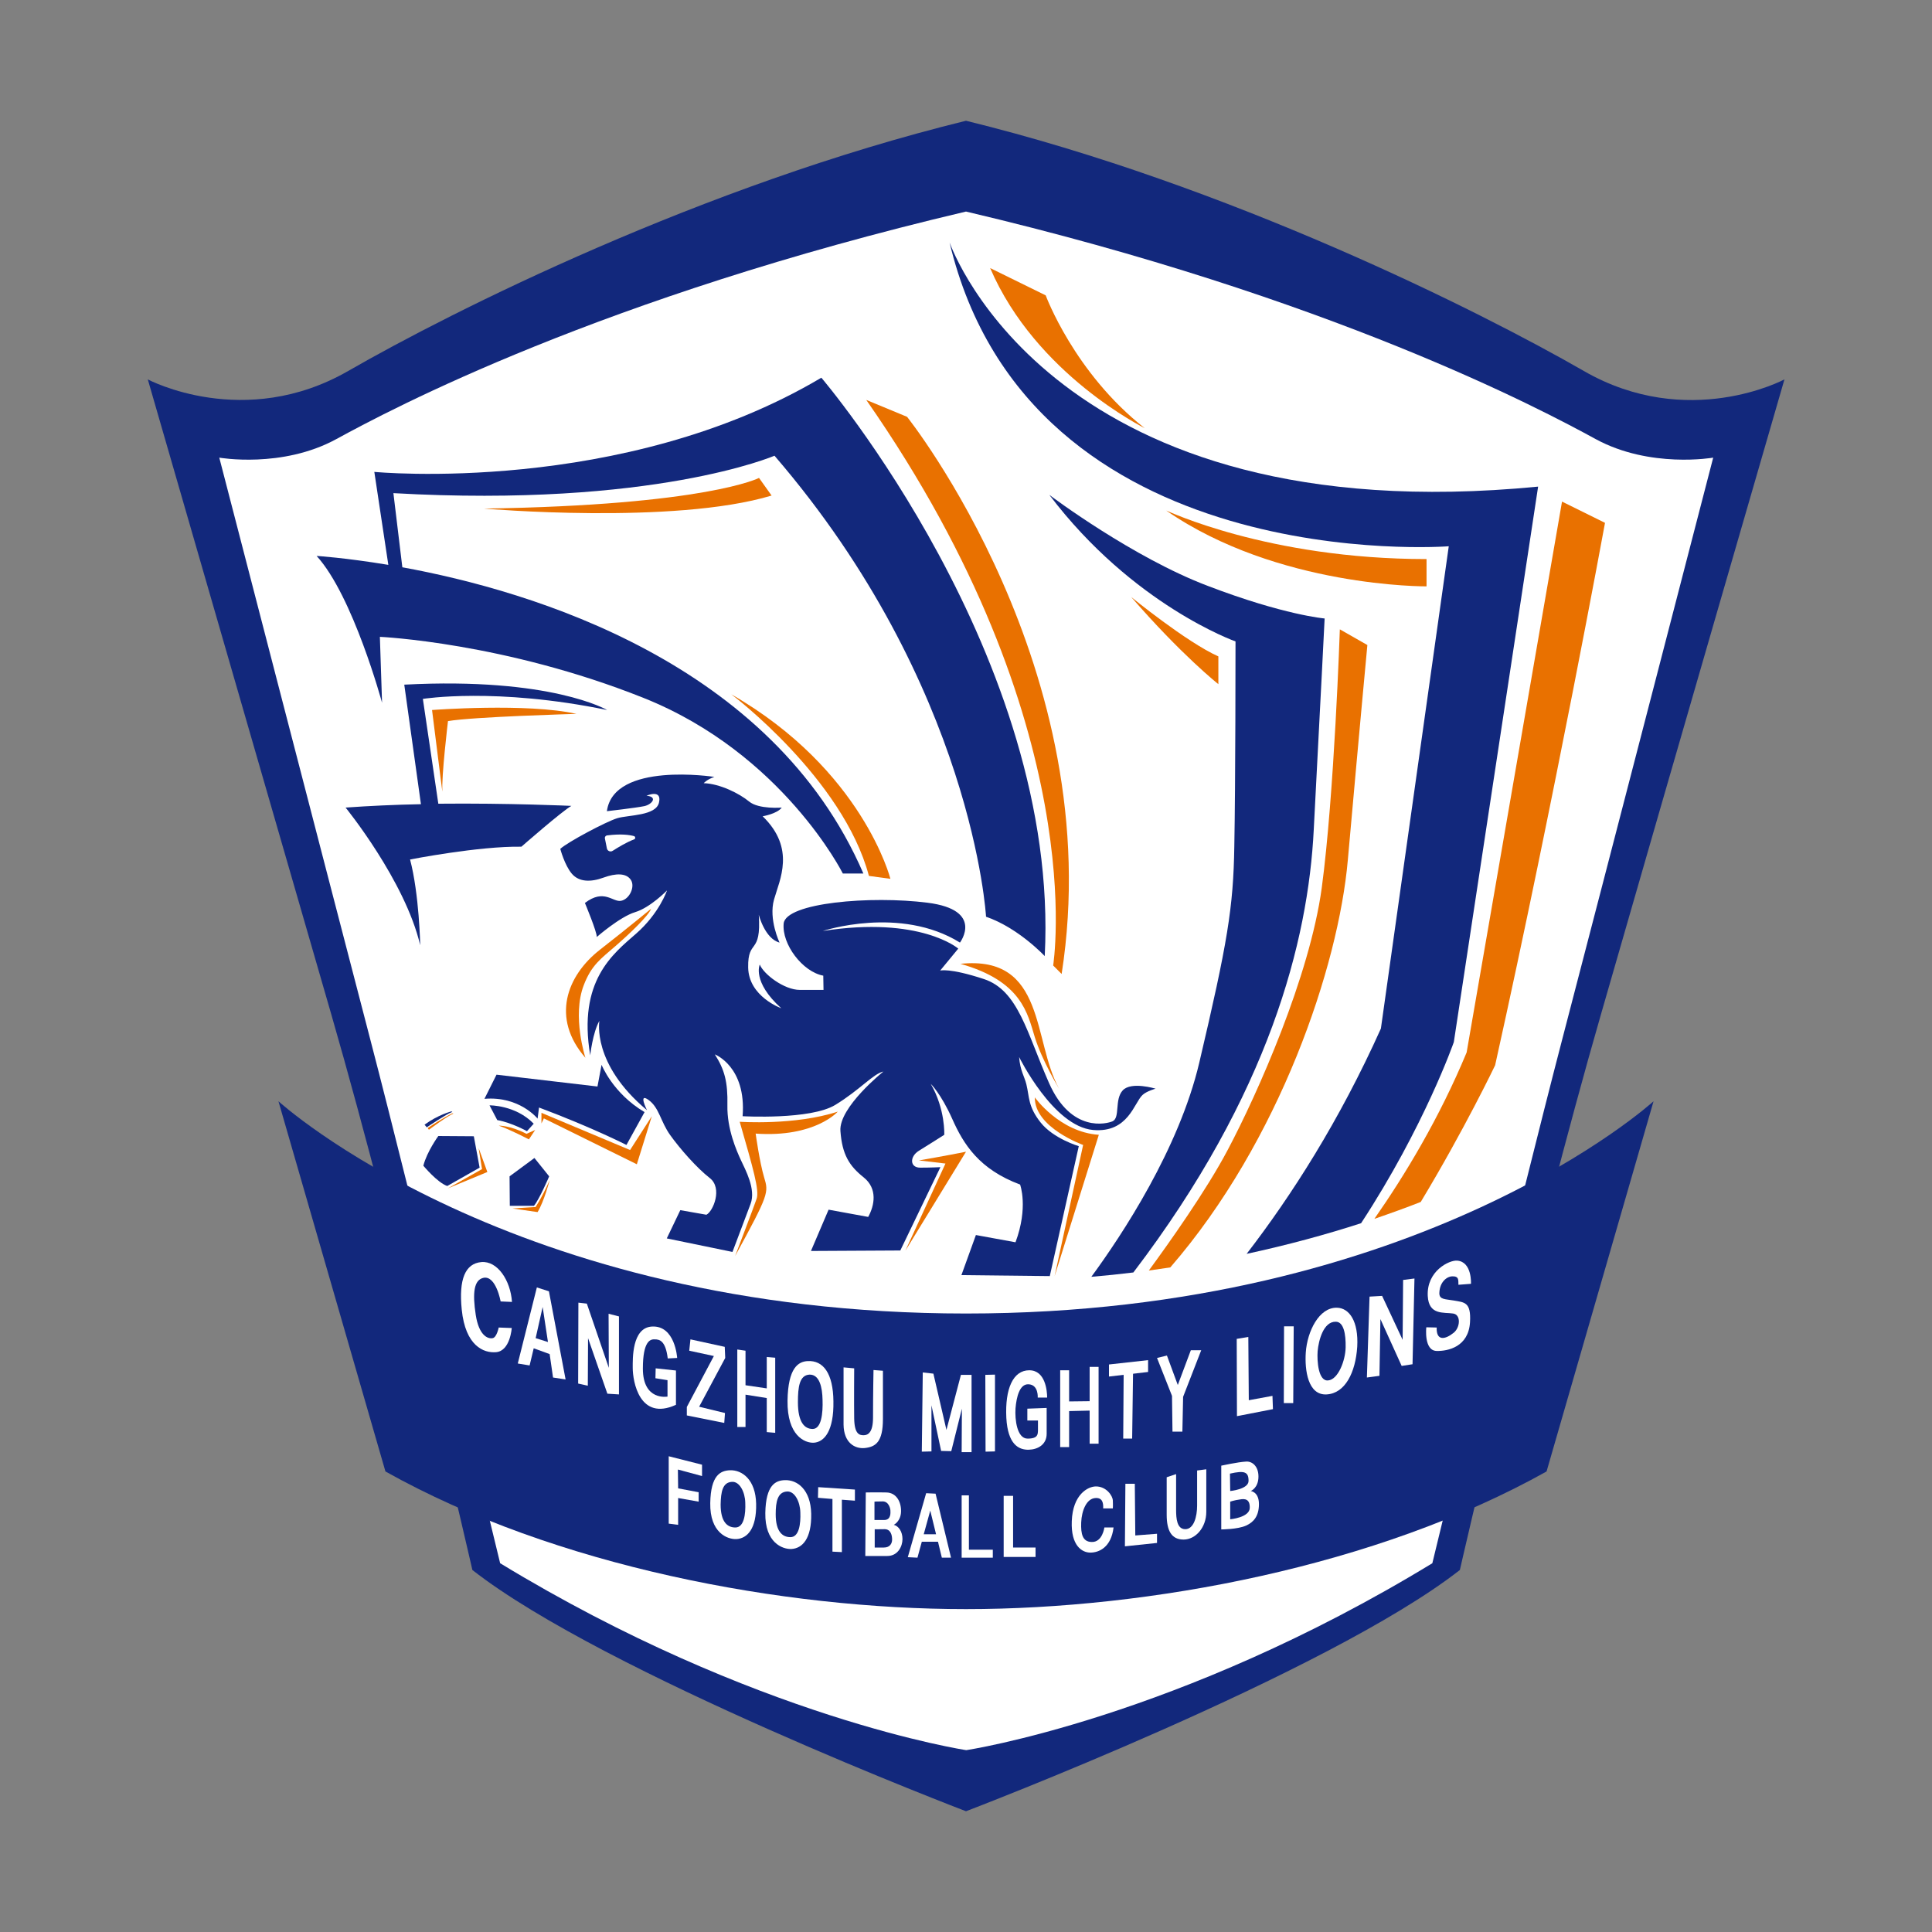 <svg version="1.1" xmlns="http://www.w3.org/2000/svg" xmlns:xlink="http://www.w3.org/1999/xlink" x="0px" y="0px"
	 viewBox="0 0 800 800" enable-background="new 0 0 800 800" xml:space="preserve">
<rect x="0" y="0" width="800" height="800" fill="#808080" stroke="none"/>
<g>
	<path fill="#12287C" d="M655.8,153.6C612.7,128.8,508.9,76.7,400,50c-108.9,26.7-212.7,78.8-255.8,103.6s-83,3.5-83,3.5
		s47.8,165.3,76,263s58.4,230,58.4,230C250.4,693,400,750,400,750s149.6-57,204.5-99.9c0,0,30.2-132.2,58.4-230
		c28.1-97.8,76-263,76-263S699,178.5,655.8,153.6z"/>
	<path fill="#FFFFFF" d="M660.7,181.8c-22.5-12.3-109.6-58.6-260.7-94.2c-151.1,35.6-238.2,81.9-260.7,94.2s-48.5,7.7-48.5,7.7
		s45,173.7,62.6,241.2s53.7,216.6,53.7,216.6c105.5,64.2,193,77.4,193,77.4s87.5-13.1,193-77.4c0,0,36.1-149.1,53.7-216.6
		s62.6-241.2,62.6-241.2S683.3,194.1,660.7,181.8z"/>
	<path fill="#12287C" d="M400,543.9c-188.6,0-284.7-87.9-284.7-87.9l44.3,153.3c70.3,39.4,164.6,57,240.4,57s170-17.6,240.4-57
		L684.7,456C684.7,456,588.6,543.9,400,543.9z"/>
</g>
<g>
	<path fill="#12287C" d="M636.9,201.5l-34.9,230c0,0-12.2,35-38.4,75c-14.5,4.7-30.3,9-47.4,12.7c18.5-24,38.4-55,55.6-93.3
		l28.1-199.7c0,0-173.6,13.4-206.7-125.8C394.4,103.7,437.3,220.9,636.9,201.5z"/>
	<path fill="#E97100" d="M410,111l23,11.3c0,0,11.8,32.1,41,55C474,177.2,429,155.2,410,111z"/>
	<path fill="#E97100" d="M590.7,231.5v11.3c0,0-61.7,0.5-107.8-31.4C482.9,211.3,524.9,231.5,590.7,231.5z"/>
	<path fill="#E97100" d="M664.6,216.5c0,0-20.6,112.5-45.5,224.6c0,0-12.6,26.4-30.8,56.6c-6.1,2.4-12.5,4.7-19.2,7
		c12.7-18.2,26.9-41.7,38.2-68.9l39.5-228.1L664.6,216.5z"/>
	<path fill="#12287C" d="M548.5,256.1c0,0-1.6,32.1-4.5,87.4c-2.3,46.1-18.4,109.5-74.7,183.4c-5.7,0.7-11.5,1.3-17.4,1.8
		c12.7-17.3,36.3-53,44.7-88.7c11.7-49.7,14.1-64.2,14.5-89.5c0.5-25.3,0.5-84.9,0.5-84.9s-42.5-15-77.1-60.7
		c1,0.8,34.7,26,65.6,37.7C531.7,254.7,548.5,256.1,548.5,256.1z"/>
	<path fill="#E97100" d="M504.5,271.8v11.5c0,0-15.2-12-36.1-36.1C468.4,247.2,491.3,265.9,504.5,271.8z"/>
	<path fill="#E97100" d="M566.2,267.1c0,0-3,31.8-8.1,89.1c-3.9,43.9-28.1,116.2-73.5,168.6c-2.9,0.4-5.9,0.9-8.9,1.3
		c8-10.9,23.8-33.1,32.7-50c12.3-23.2,33.9-71.8,38.9-108.4c5.2-38.6,7.5-107.1,7.5-107.1L566.2,267.1z"/>
	<path fill="#12287C" d="M340.1,156.4c-82.4,48.9-185.1,39-185.1,39l5.8,38.5c-18.1-3-29.7-3.7-29.7-3.7
		c15.1,16.5,27.1,60.8,27.1,60.8l-0.9-27.3c0,0,51.6,2.3,109.2,25.3s82.5,72.7,82.5,72.7h8.5c-37.7-87.3-137.2-117-190.9-126.8
		l-3.7-30.7c107.8,6.1,157.8-15.5,157.8-15.5c82.3,95.6,87.6,190.9,87.6,190.9c13.4,4.6,24.3,16.3,24.3,16.3
		C439.1,272.2,340.1,156.4,340.1,156.4z"/>
	<path fill="#12287C" d="M181.5,332.8l-6.4-43.4c0,0,30.2-4.9,76.3,4.6c0,0-23.2-13.7-84-10.5l6.9,49.5c-10.7,0.2-21.4,0.7-31.2,1.4
		c0,0,24.6,30.2,30.9,57c0,0-0.4-21.1-4.2-35.5c0,0,28.5-5.6,46.1-5.3c0,0,16.9-14.8,20.7-16.9C236.7,333.7,210.5,332.5,181.5,332.8
		z"/>
	<path fill="#E97100" d="M358.7,165.6l16.9,7c0,0,83.7,104.8,64,230.7l-3.5-3.5C436,399.8,452.7,300.4,358.7,165.6z"/>
	<path fill="#E97100" d="M319.5,205.2l-5.2-7.3c0,0-21.8,11.3-113.9,12.7C200.4,210.6,279,217.4,319.5,205.2z"/>
	<path fill="#E97100" d="M359.8,362.7l8.9,1.2c0,0-11.5-45.2-65.9-76.4C302.9,287.5,349.1,322.4,359.8,362.7z"/>
	<path fill="#E97100" d="M178.9,294c0,0,39.4-3,59.8,1.6c0,0-43.1,1.2-53.2,3c0,0-2.8,23.4-2.3,29.1
		C183.1,327.8,182.4,321.6,178.9,294z"/>
	<g>
		<path fill="#12287C" d="M404.1,511.4l16.4,3c5.4-14.5,1.9-23.9,1.9-23.9c-16.9-6.3-23.4-16.6-28.1-27.2
			c-4.7-10.5-8.9-14.5-8.9-14.5c6.1,10.5,5.6,21.1,5.6,21.1s-6.6,4.2-10.5,6.6s-3.8,7,0.5,7s8.4-0.2,8.4-0.2l-16.6,34.5l-37,0.2
			l7.3-17.1l16.4,3c2.6-4.7,4-11.7-1.9-16.4c-5.9-4.7-8.9-9.4-9.6-19.2c-0.7-9.8,17.8-24.6,17.8-24.6c-4.2,0.9-9.6,7.5-19.9,13.8
			s-38.4,4.7-38.4,4.7c1.6-20.6-11.5-25.6-11.5-25.6c4,6.3,5.4,11.3,5.2,21.1c-0.2,9.8,3.8,18.8,5.6,22.7s6.3,12,4,18.1
			s-7.5,19.9-7.5,19.9l-27.2-5.6l5.6-11.7l10.8,1.9c2.8-1.4,6.8-11,1.4-15.2s-12.4-12.2-16.4-17.8s-4.5-11.3-8.9-14.5
			c-4.5-3.3-0.7,4.2-0.7,4.2c-23-19.2-19.7-37-19.7-37c-2.8,4.9-3.8,14.3-3.8,14.3c-5.2-30.9,9.4-42,19-50.4s12.8-17.9,12.8-17.9
			s-6.9,7.1-13.2,9c-6.3,1.9-15.9,10.3-15.9,10.3c0.2-1.9-4.9-14.1-4.9-14.1c8-6.1,11.5-0.2,15-0.9s5.9-5.9,4-8.7
			c-1.9-2.8-6.1-2.8-11.3-0.9s-10.1,1.9-13.1-1.6s-4.8-10.3-4.8-10.3c3-2.8,19-11.3,23.6-12.7c4.6-1.4,16.2-0.9,17.3-6.6
			c1.2-5.6-5.2-2.7-5.2-2.7c4.8,0.4,2.3,3.6-0.9,4.3c-3.3,0.7-15.5,2.1-15.5,2.1c2.8-20.7,44.5-14.2,44.5-14.2
			c-3.2,1.1-4.4,2.6-4.4,2.6c6.7,0.2,14.8,4.3,18.8,7.6c4,3.3,13.5,2.5,13.5,2.5c-1.9,2.6-7.9,3.6-7.9,3.6
			c13.8,13.4,7,26.3,4.7,34.5s2.3,17.8,2.3,17.8c-6.1-1.6-8.6-11.5-8.6-11.5c1.1,16.9-4.6,9.7-4.4,21.8s13.7,16.9,13.7,16.9
			c-12.2-11-8.9-18.1-8.9-18.1c1.6,4,10.1,10.5,16.6,10.5s9.8,0,9.8,0l-0.1-5.9c-8.6-1.6-17.2-13-16.4-21.6
			c0.9-8.6,36-11.6,59.6-8.6s13.4,16.5,13.4,16.5c-24.8-15.4-56.8-4.8-56.8-4.8c40.4-6.3,56.1,7.3,56.1,7.3l-7.5,9.1
			c0,0,3.8-1.2,18.1,3.5c14.3,4.7,17.8,22.3,27,43.1s24,16.8,26.3,15.8c3.2-1.5,0.7-9,4.2-12.8s13.6-0.7,13.6-0.7s-3.7,1-5.4,2.6
			c-3.5,3.2-5.9,15.8-20.5,14.5c-16.5-1.5-30.6-30.2-30.6-30.2c0.4,5.6,2.2,8,3,11.3c1.3,5.3,0.6,9.1,5.9,15.8
			c5.3,6.7,15.8,9.8,15.8,9.8l-12,53.8l-36.6-0.4L404.1,511.4z M250.5,347.3l0.8,4c0.2,1.1,1.5,1.6,2.4,1c2.2-1.4,5.8-3.6,8.8-4.7
			c0.7-0.2,0.7-1.2,0-1.4c-1.9-0.5-5.3-1-10.9-0.3C250.8,345.9,250.3,346.6,250.5,347.3z"/>
		<path fill="#12287C" d="M249.1,440.9c0,0,4.6,11.8,17.8,19.6l-7.5,13.6c0,0-14.1-7.2-36.2-15.5l-0.6,4.6c0,0-7.5-9.4-22-8.2l5-10
			l41.8,4.9L249.1,440.9z"/>
	</g>
	<path fill="#E97100" d="M397.7,399.1c35.5-3.7,29.8,32,40.9,51.8c0,0-7.1-11.7-10.1-21.4C425.5,419.8,423.2,406.3,397.7,399.1z"/>
	<path fill="#E97100" d="M428.5,454.4c0,0,10.2,14.4,26.5,15.5l-18.3,58.5l11.8-54.3C448.5,474.1,428.3,466.9,428.5,454.4z"/>
	<path fill="#E97100" d="M380.5,480.5c0,0,11.7-2,19.5-3.6l-25.1,41l16.6-36.1L380.5,480.5z"/>
	<path fill="#E97100" d="M346.9,460.3c0,0-9.4,10.8-34,9.1c0,0,1.6,11.7,3.5,18.1c1.9,6.3,2.1,6.8-12,32.6c0,0,7.7-20.2,8.9-23.7
		c1.2-3.5-1.4-12.4-7-31.9C306.4,464.5,329.1,466.1,346.9,460.3z"/>
	<path fill="#E97100" d="M269.6,376.3c0,0-9.7,8-21.1,16.9c-13.9,10.8-20.4,28.4-6.1,44.8c0,0-5.6-17.2-0.7-30
		c3.2-8.4,7.1-11,13.2-16.3C261,386.4,268.6,379.1,269.6,376.3z"/>
	<polygon fill="#E97100" points="269.9,462.2 263.7,482.1 225.2,463.1 224.2,465.2 224.2,460.8 260.9,476.2 	"/>
	<path fill="#12287C" d="M181.5,470.4c0,0-4.7,6.4-6.2,12.3c0,0,5.8,7,9.9,8.4l13.4-7.6l-2.4-13L181.5,470.4L181.5,470.4z"/>
	<path fill="#12287C" d="M211,487.1l10.3-7.6l6.1,7.6c0,0-4,9.4-6.3,12.2h-10L211,487.1L211,487.1z"/>
	<path fill="#12287C" d="M202.7,457.7c0,0,10.7-0.2,18.3,7.6l-2.8,3.1c0,0-6.2-3.5-12.3-4.6L202.7,457.7z"/>
	<path fill="#E97100" d="M221.6,467.9l-2.6,3.9c0,0-8-4.2-12.5-5.7c0,0,4.8-0.1,11.5,3.4L221.6,467.9z"/>
	<path fill="#E97100" d="M227.6,488.7c0,0-2.3,8.8-5,13.2l-10.4-1.5l9.6-0.6C221.7,499.7,223.9,497,227.6,488.7z"/>
	<polygon fill="#E97100" points="198.2,475.4 201.8,485.3 185.4,492.1 199.6,484.1 	"/>
	<path fill-rule="evenodd" clip-rule="evenodd" fill="#12287C" d="M175.8,465.7l0.9,1.1c0,0,8.3-5.6,10.6-6.4l-0.4-0.2
		C186.9,460.2,181.4,461.6,175.8,465.7z"/>
	<path fill-rule="evenodd" clip-rule="evenodd" fill="#E97100" d="M177.1,467.1l0.5,0.7c0,0,7.9-5.9,10.2-6.7l-0.5-0.1
		C187.3,461,183.2,463,177.1,467.1z"/>
</g>
<g>
	<g>
		<path fill="#FFFFFF" d="M206.5,549.7l5.4,0.2c0,0-0.6,9.4-6.4,10c-5.3,0.5-12.8-2.7-14.3-17.6c-1.3-12.7,1.5-19.1,8.1-19.7
			c6.7-0.6,12.1,7.6,12.7,16.5l-4.7-0.2c0,0-1.9-10.7-7-9.8c-4.1,0.8-4.7,6.3-3.3,15.4c1.3,8.4,4.9,10,7,9.6
			C205.7,553.8,206.5,549.7,206.5,549.7z"/>
		<path fill="#FFFFFF" d="M229,570.4l5.2,0.8l-6.9-36.5l-5-1.6l-7.9,31.5l4.9,0.8l1.7-7.1l6.6,2.4L229,570.4z M221.8,554.1l2.9-12.9
			l2.2,14.5L221.8,554.1z"/>
		<polygon fill="#FFFFFF" points="239.5,539.4 239.4,572.9 243.4,573.8 243.5,554.1 251.5,577.1 256.3,577.4 256.3,545.1 252,544 
			252.1,566.4 243,539.8 		"/>
		<path fill="#FFFFFF" d="M276.5,562.5l3.9-0.2c0,0-0.8-13.6-10.5-13c-8.3,0.5-7.9,13.5-7.9,17.1c0,5.6,2.8,22.2,17.9,15.3v-14.2
			l-8.4-0.9l-0.1,4.1l5,0.8v6.8c0,0-10.2,1.9-10.2-11.6c0-11.6,3.2-12.2,4.9-12.1C273.1,554.6,275.6,555.1,276.5,562.5z"/>
		<polygon fill="#FFFFFF" points="285.9,554.6 285.4,559.3 295.6,561.5 284.4,582.6 284.4,586.1 299.9,589.2 300.2,585.1 
			289.5,582.5 300.3,562.3 300.1,557.7 		"/>
		<polygon fill="#FFFFFF" points="317.5,561.9 317.5,574.9 308.7,573.6 308.7,559.3 305.3,558.8 305.3,590.9 308.7,590.9 
			308.7,577.5 317.5,578.9 317.5,593 321,593.3 321,562.2 		"/>
		<path fill="#FFFFFF" d="M334.4,563.6c6.5-0.4,10.6,5.1,10.7,16.7c0.2,12.1-3.7,16.8-8.1,17.1c-3.8,0.2-11.1-3-10.9-17.4
			C326.3,566.3,330.6,563.8,334.4,563.6z M330.4,580.6c0,8.3,2.7,11.1,6.1,11.1c3.6,0,4.3-6.4,4.1-12.1c-0.1-5-1.2-10.5-5.4-10.4
			C331,569.4,330.4,574.4,330.4,580.6z"/>
		<path fill="#FFFFFF" d="M349.3,566.2l4.4,0.4c0,0-0.1,14.9,0,20.7c0.1,6.6,2.2,7,3.9,7c1.8,0,3.9-1.1,3.9-7.3
			c0-9.8,0.2-19.7,0.2-19.7l3.9,0.3c0,0,0,10.5,0,20s-3,11.5-7.5,12c-4.2,0.4-8.7-2.2-8.8-9.7C349.3,583.2,349.3,566.2,349.3,566.2z
			"/>
		<polygon fill="#FFFFFF" points="382.1,568.3 381.7,601.1 385.7,601 385.7,581.9 389.7,600.8 393.9,600.9 398.3,583.3 398.2,601.3 
			402.3,601.3 402.3,569.3 397.9,569.3 391.9,592.1 386.5,568.8 		"/>
		<path fill="#FFFFFF" d="M465.3,566.5l-0.2,29.2h3.7l0.4-29.2C469.1,566.4,464.7,566.5,465.3,566.5z"/>
		<path fill="#FFFFFF" d="M433.4,583c0,0,0,5.5,0,10.7c0,4.5-3.7,6.5-7.4,6.6c-4.2,0.1-8.7-2.2-9.3-13.2
			c-0.6-12.1,2.8-19.7,9.5-19.7s7.4,8.6,7.4,11.3h-3.9c0,0,0.4-5.4-3.9-5.5c-3.6-0.1-4.9,5.2-5.3,10c-0.3,4.6,0.6,12.5,5,12.5
			s4.2-1.9,4.3-3.3c0-0.9,0-4.2,0-4.2h-4.4v-4.9L433.4,583z"/>
		<path fill="#FFFFFF" d="M451.2,566v14.2l-8.5,0.1v-12.9c0,0-3.3,0-3.7,0v31.8h3.7v-14.9l8.5-0.2v13.7h3.7V566
			C454.9,566,451.6,566,451.2,566z"/>
		<polygon fill="#FFFFFF" points="459.2,565 459.2,570 475.4,568.1 475.4,563.2 		"/>
		<polygon fill="#FFFFFF" points="408,569.3 408.1,601.1 412,601 412,569.2 		"/>
		<polygon fill="#FFFFFF" points="531.7,549.2 531.6,581 535.5,581 535.7,549.2 		"/>
		<polygon fill="#FFFFFF" points="479.1,562.3 483.2,561.3 487.7,573.5 493.1,559.1 497.4,559.1 489.9,578.4 489.6,592.8 
			485.5,592.8 485.3,578 		"/>
		<polygon fill="#FFFFFF" points="512.1,554.4 512.2,586.4 527.1,583.5 526.9,578 517.1,579.8 516.9,553.6 		"/>
		<path fill="#FFFFFF" d="M553.6,541.5c-7.4-0.2-12.3,9.8-12.9,18.5c-0.5,7.4,0.9,17.8,8.6,17.4c7.7-0.4,12-9.1,12.7-19.7
			C562.6,547.1,558.7,541.6,553.6,541.5z M557.2,557.9c-0.1,5.5-3.1,13.3-7.2,13.7c-4.1,0.5-4.7-8-4.4-12.1
			c0.4-4.4,2.4-12.4,7.6-12.2C556.4,547.4,557.3,552.4,557.2,557.9z"/>
		<polygon fill="#FFFFFF" points="567.1,536.9 566,570.4 571.2,569.7 571.6,546.2 580.4,565.6 584.9,564.9 585.7,529.4 581,530 
			580.8,554.8 572.3,536.6 		"/>
		<path fill="#FFFFFF" d="M603.9,532l5.2-0.4c0,0,0.5-9.1-5.7-9.6c-3.3-0.3-12.7,4.3-12.2,14.6c0.4,8.1,6.6,6.7,10.5,7.3
			c3.4,0.5,2.9,5.9,0.2,8c-3.5,2.8-7.2,3.5-7-2.2l-4.3-0.1c0,0-1.1,9.7,4.3,9.8c4.7,0.1,13.2-1.7,13.8-11.9c0.5-8.5-2.4-8.2-6.8-9
			c-3.4-0.6-5.9-0.3-5.9-3c0.1-5,3.5-7,5.3-7C604.3,528.4,603.8,530.2,603.9,532z"/>
	</g>
	<g>
		<path fill="#FFFFFF" d="M302.2,608.8c5.2-0.2,10.7,4,10.9,13.9c0.2,10.4-3.7,14.3-8.1,14.6c-3.8,0.2-11.1-2.6-10.9-14.9
			C294.3,610.7,298.4,609,302.2,608.8z M298.4,623c0,7.1,2.7,9.5,6.1,9.5c3.6,0,4.3-5.5,4.1-10.3c-0.1-4.3-2.3-8.8-5.5-8.6
			C299.2,613.8,298.5,617.7,298.4,623z"/>
		<path fill="#FFFFFF" d="M325,612.9c5.2-0.2,10.7,4,10.9,13.9c0.2,10.4-3.7,14.3-8.1,14.6c-3.8,0.2-11.1-2.6-10.9-14.9
			C317.1,614.8,321.2,613,325,612.9z M321.2,627c0,7.1,2.7,9.5,6.1,9.5c3.6,0,4.3-5.5,4.1-10.3c-0.1-4.3-2.3-8.8-5.5-8.6
			C322,617.8,321.2,621.8,321.2,627z"/>
		<polygon fill="#FFFFFF" points="290.7,611.2 290.7,606.5 276.9,603 276.9,630.9 280.8,631.4 280.8,620.3 289.3,621.8 289.3,617.9 
			280.8,616.3 280.7,608.5 		"/>
		<polygon fill="#FFFFFF" points="354,616.8 338.8,615.8 338.7,620.2 344.7,620.7 344.7,642.5 348.6,642.7 348.6,621 354,621.4 		
			"/>
		<path fill="#FFFFFF" d="M367.1,618c4,0.1,6.1,3.8,6,7.9c-0.1,4.1-3,5.5-3,5.5c2,0.5,3.6,2.8,3.6,5.9c0,3-1.9,7-6.3,7s-9.1,0-9.1,0
			l0.2-26.3C358.4,618,363.2,617.9,367.1,618z M362.1,621.8v7.6c0,0,1.1,0,4,0c3,0,2.6-3.2,2.6-3.9s-0.6-3.8-3.2-3.8
			S362.1,621.8,362.1,621.8z M362.2,633.2v7.6c0,0,1.1,0,3.8,0c2.6,0,3.4-1.8,3.4-3.3s-0.4-4.3-3.1-4.3S362.3,633.3,362.2,633.2z"/>
		<path fill="#FFFFFF" d="M390,645h3.8l-6.4-26.5l-3.9-0.2l-7.6,26.5l4,0.2l1.8-6.6h6.7L390,645z M382.5,635.3l2.7-9.8l2.4,9.8
			H382.5z"/>
		<polygon fill="#FFFFFF" points="398.2,619.2 398.2,645 411.1,645 411.1,641.7 401.2,641.7 401.2,619.2 		"/>
		<polygon fill="#FFFFFF" points="415.6,619.4 415.6,644.7 428.8,644.7 428.8,640.8 419.5,640.8 419.5,619.4 		"/>
		<polygon fill="#FFFFFF" points="466,614.4 465.8,640.3 479.1,638.9 479.1,635.1 470.1,635.8 469.9,614.4 		"/>
		<path fill="#FFFFFF" d="M456.8,624.6h4c0,0,0.1-1.1,0-3.3c-0.1-2-2.7-5.8-7-5.8c-3.3,0-9.6,3.3-10,14.4c-0.4,10.1,4.2,13,7.7,13
			s8.6-2.1,9.6-10.4h-3.8c0,0-0.8,6.2-5.3,6c-3.7-0.1-4.5-3.2-4.3-8.1c0.2-4.9,2.2-9.9,5.9-10.1
			C456.6,620.1,456.9,622.5,456.8,624.6z"/>
		<path fill="#FFFFFF" d="M483.1,611.7c0,0,0,8.7,0,15.5s2.1,10.3,7,10.3s9.4-4.9,9.4-11.5s0-17.6,0-17.6l-3.8,0.5c0,0,0,9.8,0,14.5
			s-1.4,9.8-4.9,9.8s-3.8-4.5-3.8-8s0-14.8,0-14.8L483.1,611.7z"/>
		<path fill="#FFFFFF" d="M516.1,605.2c2.5-0.1,5,2,5,6.2c0,4.8-3.2,6-3.2,6s3.4,0.3,3.4,5.4c0,5-2.2,7.5-5.3,8.9
			c-3.5,1.6-10.3,1.6-10.3,1.6v-26.4C505.8,606.9,512.4,605.4,516.1,605.2z M509.3,610.2l0.1,7.2c0,0,7.6-0.7,7.6-4.2
			C517,609.5,515.4,608.8,509.3,610.2z M509.4,621.8v7.3c0,0,8-0.7,8.1-4.7c0.1-3.7-2-3.9-4.1-3.5
			C511.1,621.2,509.4,621.8,509.4,621.8z"/>
	</g>
</g>
</svg>
